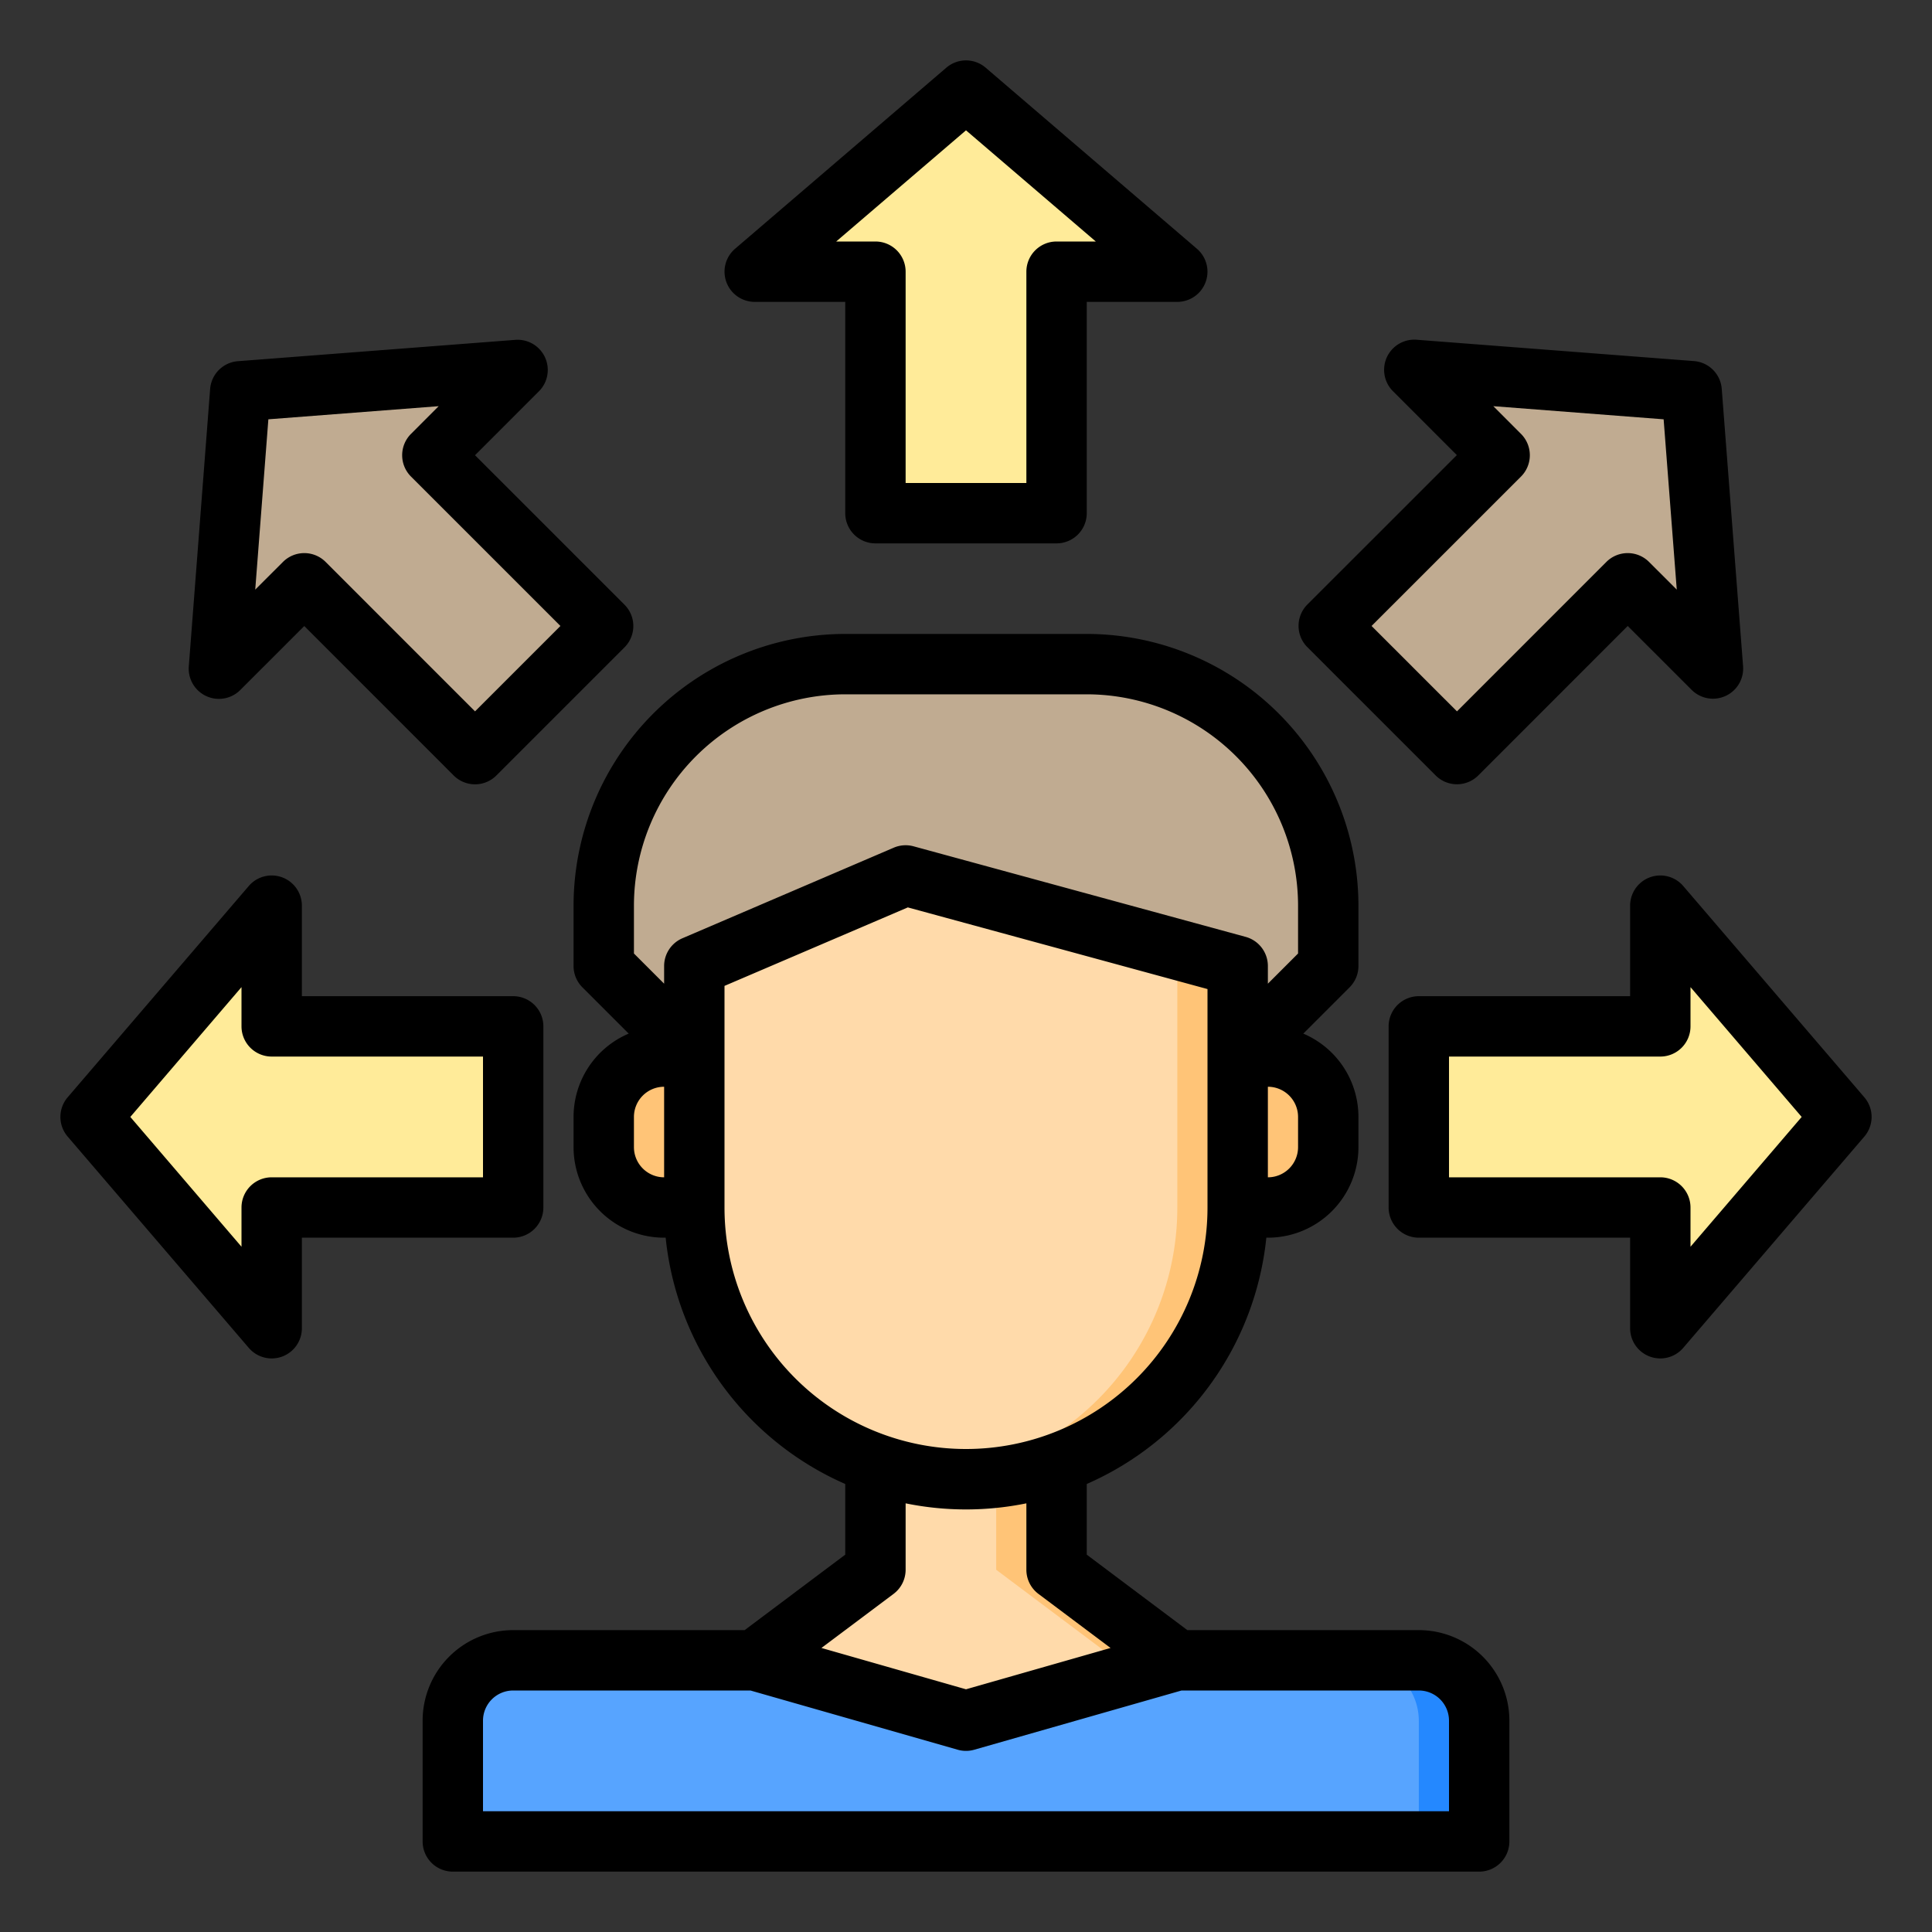 <svg height="512" viewBox="0 0 64 64" width="512" xmlns="http://www.w3.org/2000/svg"><rect x="0" y="0" width="64" height="64" fill="#333333" stroke="none"/><g id="Choice"><path d="m55 30 6 7-6 7v-4h-8v-6h8z" fill="#ffeb99"/><path d="m56.04 12.96.71 9.19-2.83-2.83-5.66 5.66-4.24-4.24 5.66-5.66-2.83-2.83z" fill="#c0ab91"/><path d="m49 57v4h-34v-4a2.006 2.006 0 0 1 2-2h8l7 2 7-2h8a2.006 2.006 0 0 1 2 2z" fill="#57a4ff"/><path d="m44 37v1a2.006 2.006 0 0 1 -2 2h-1v-5h1a2.006 2.006 0 0 1 2 2z" fill="#ffc477"/><path d="m44 30v2l-3 3v-3l-11-3-7 3v3l-3-3v-2a8 8 0 0 1 8-8h8a8 8 0 0 1 8 8z" fill="#c0ab91"/><path d="m41 32v8a8.981 8.981 0 0 1 -6 8.48 8.914 8.914 0 0 1 -6 0 8.981 8.981 0 0 1 -6-8.48v-8l7-3z" fill="#ffdaaa"/><path d="m39 9h-4v8h-6v-8h-4l7-6z" fill="#ffeb99"/><path d="m39 55-7 2-7-2 4-3v-3.52a8.914 8.914 0 0 0 6 0v3.52z" fill="#ffdaaa"/><path d="m49 57v4h-2v-4a2.006 2.006 0 0 0 -2-2h2a2.006 2.006 0 0 1 2 2z" fill="#2488ff"/><g fill="#ffc477"><path d="m41 32v8a8.981 8.981 0 0 1 -6 8.48 8.8 8.8 0 0 1 -3 .52 8.262 8.262 0 0 1 -1-.06 8.431 8.431 0 0 0 2-.46 8.981 8.981 0 0 0 6-8.48v-8l-9.78-2.67.78-.33z"/><path d="m39 55-7 2-1-.29 6-1.71-4-3v-3.06a8.431 8.431 0 0 0 2-.46v3.52z"/><path d="m23 35v5h-1a2.006 2.006 0 0 1 -2-2v-1a2.006 2.006 0 0 1 2-2z"/></g><path d="m19.98 20.74-4.24 4.24-5.66-5.66-2.83 2.83.71-9.19 9.19-.71-2.83 2.83z" fill="#c0ab91"/><path d="m17 34v6h-8v4l-6-7 6-7v4z" fill="#ffeb99"/><path d="m47 54h-7.667l-3.333-2.5v-2.341a10.02 10.02 0 0 0 5.949-8.159h.051a3 3 0 0 0 3-3v-1a3 3 0 0 0 -1.826-2.76l1.533-1.533a1 1 0 0 0 .293-.707v-2a9.01 9.01 0 0 0 -9-9h-8a9.01 9.01 0 0 0 -9 9v2a1 1 0 0 0 .293.707l1.533 1.533a3 3 0 0 0 -1.826 2.76v1a3 3 0 0 0 3 3h.051a10.02 10.02 0 0 0 5.949 8.159v2.341l-3.333 2.5h-7.667a3 3 0 0 0 -3 3v4a1 1 0 0 0 1 1h34a1 1 0 0 0 1-1v-4a3 3 0 0 0 -3-3zm-4-16a1 1 0 0 1 -1 1v-3a1 1 0 0 1 1 1zm-22-8a7.009 7.009 0 0 1 7-7h8a7.009 7.009 0 0 1 7 7v1.586l-1 1v-.586a1 1 0 0 0 -.737-.965l-11-3a1 1 0 0 0 -.657.046l-7 3a1 1 0 0 0 -.606.919v.586l-1-1zm0 8v-1a1 1 0 0 1 1-1v3a1 1 0 0 1 -1-1zm3 2v-7.341l6.073-2.6 9.927 2.705v7.236a8 8 0 0 1 -16 0zm5.6 12.8a1 1 0 0 0 .4-.8v-2.2a10 10 0 0 0 4 0v2.2a1 1 0 0 0 .4.8l2.389 1.791-4.789 1.369-4.789-1.369zm18.4 7.2h-32v-3a1 1 0 0 1 1-1h7.86l6.866 1.962a1 1 0 0 0 .548 0l6.866-1.962h7.86a1 1 0 0 1 1 1z"/><path d="m25 10h3v7a1 1 0 0 0 1 1h6a1 1 0 0 0 1-1v-7h3a1 1 0 0 0 .65-1.759l-7-6a1 1 0 0 0 -1.3 0l-7 6a1 1 0 0 0 .65 1.759zm7-5.683 4.3 3.683h-1.3a1 1 0 0 0 -1 1v7h-4v-7a1 1 0 0 0 -1-1h-1.3z"/><path d="m6.833 23.059a1 1 0 0 0 1.125-.2l2.122-2.121 4.949 4.951a1 1 0 0 0 1.414 0l4.244-4.244a1 1 0 0 0 0-1.414l-4.951-4.951 2.121-2.122a1 1 0 0 0 -.784-1.7l-9.192.707a1 1 0 0 0 -.92.92l-.707 9.192a1 1 0 0 0 .579.982zm2.057-9.169 5.642-.435-.917.918a1 1 0 0 0 0 1.414l4.95 4.949-2.829 2.829-4.949-4.95a1 1 0 0 0 -1.414 0l-.918.917z"/><path d="m18 40v-6a1 1 0 0 0 -1-1h-7v-3a1 1 0 0 0 -1.759-.65l-6 7a1 1 0 0 0 0 1.3l6 7a1 1 0 0 0 .759.35 1.025 1.025 0 0 0 .347-.062 1 1 0 0 0 .653-.938v-3h7a1 1 0 0 0 1-1zm-2-1h-7a1 1 0 0 0 -1 1v1.3l-3.683-4.3 3.683-4.3v1.3a1 1 0 0 0 1 1h7z"/><path d="m61.759 36.35-6-7a1 1 0 0 0 -1.759.65v3h-7a1 1 0 0 0 -1 1v6a1 1 0 0 0 1 1h7v3a1 1 0 0 0 .653.938 1.025 1.025 0 0 0 .347.062 1 1 0 0 0 .759-.35l6-7a1 1 0 0 0 0-1.3zm-5.759 4.95v-1.3a1 1 0 0 0 -1-1h-7v-4h7a1 1 0 0 0 1-1v-1.3l3.683 4.3z"/><path d="m47.557 25.687a1 1 0 0 0 1.414 0l4.949-4.951 2.122 2.121a1 1 0 0 0 1.7-.784l-.707-9.192a1 1 0 0 0 -.92-.92l-9.192-.707a1 1 0 0 0 -.784 1.7l2.121 2.122-4.951 4.949a1 1 0 0 0 0 1.414zm2.828-9.9a1 1 0 0 0 0-1.414l-.917-.918 5.642.435.435 5.642-.918-.917a1 1 0 0 0 -1.414 0l-4.949 4.95-2.829-2.829z"/></g></svg>